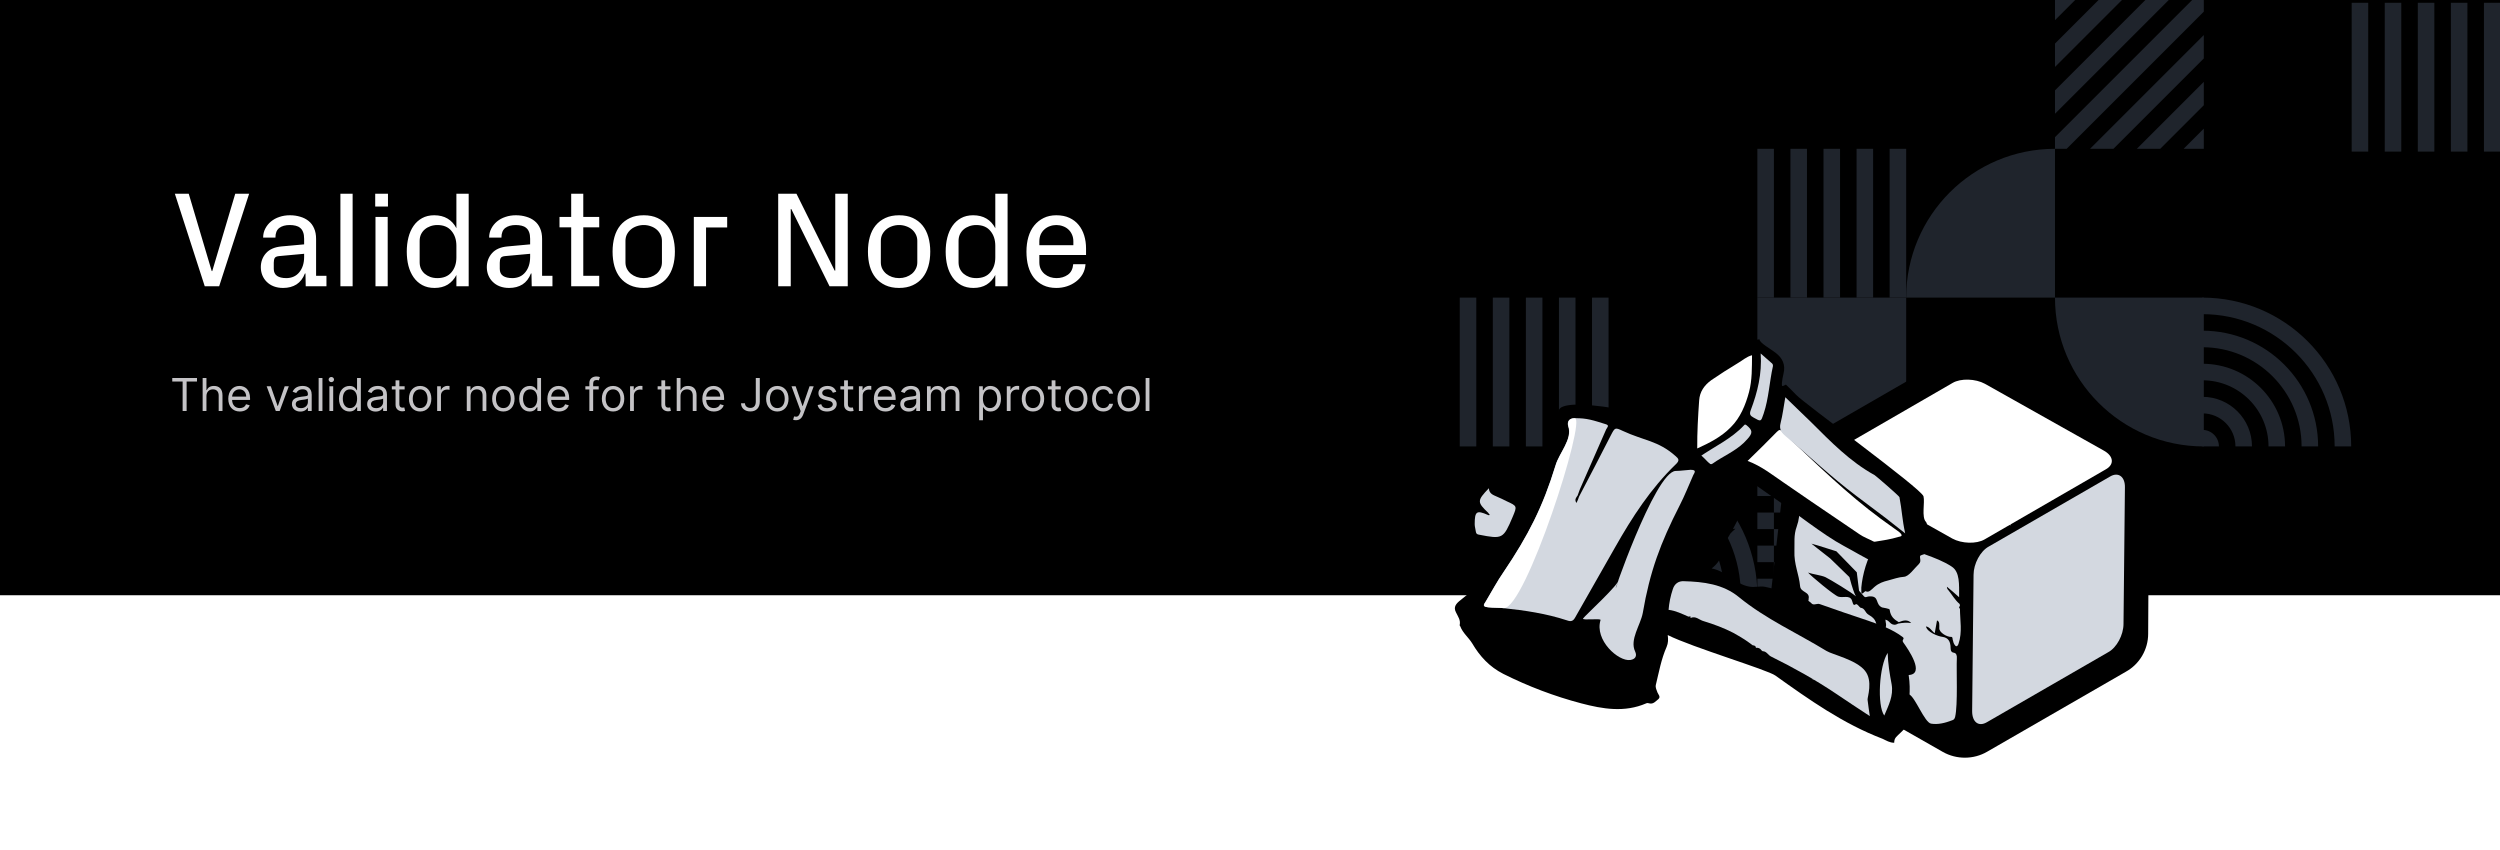<svg width="882" height="300" viewBox="0 0 882 300" fill="none" xmlns="http://www.w3.org/2000/svg">
<rect x="0" y="0" width="882" height="300" fill="#808080" stroke="none"/>
<g clip-path="url(#clip0)">
<rect width="882" height="300" fill="white"/>
<rect width="882" height="210" fill="black"/>
<rect x="620" y="105" width="52.5" height="52.5" fill="#1F242C"/>
<path d="M625.837 157.5H620V163.337H625.837V157.5Z" fill="#1F242C"/>
<path d="M631.673 163.337H625.837V169.174H631.673V163.337Z" fill="#1F242C"/>
<path d="M637.494 157.5H631.658V163.337H637.494V157.5Z" fill="#1F242C"/>
<path d="M625.837 169.158H620V174.995H625.837V169.158Z" fill="#1F242C"/>
<path d="M637.494 169.158H631.658V174.995H637.494V169.158Z" fill="#1F242C"/>
<path d="M643.332 163.337H637.495V169.174H643.332V163.337Z" fill="#1F242C"/>
<path d="M631.673 174.995H625.837V180.832H631.673V174.995Z" fill="#1F242C"/>
<path d="M625.837 180.832H620V186.669H625.837V180.832Z" fill="#1F242C"/>
<path d="M637.494 180.832H631.658V186.669H637.494V180.832Z" fill="#1F242C"/>
<path d="M643.332 174.995H637.495V180.832H643.332V174.995Z" fill="#1F242C"/>
<path d="M631.673 186.668H625.837V192.505H631.673V186.668Z" fill="#1F242C"/>
<path d="M625.837 192.489H620V198.326H625.837V192.489Z" fill="#1F242C"/>
<path d="M637.494 192.489H631.658V198.326H637.494V192.489Z" fill="#1F242C"/>
<path d="M643.332 186.668H637.495V192.505H643.332V186.668Z" fill="#1F242C"/>
<path d="M631.673 198.326H625.837V204.163H631.673V198.326Z" fill="#1F242C"/>
<path d="M625.837 204.164H620V210.001H625.837V204.164Z" fill="#1F242C"/>
<path d="M637.494 204.164H631.658V210.001H637.494V204.164Z" fill="#1F242C"/>
<path d="M643.332 198.326H637.495V204.163H643.332V198.326Z" fill="#1F242C"/>
<path d="M649.168 157.5H643.331V163.337H649.168V157.5Z" fill="#1F242C"/>
<path d="M655.006 163.337H649.169V169.174H655.006V163.337Z" fill="#1F242C"/>
<path d="M660.826 157.5H654.99V163.337H660.826V157.5Z" fill="#1F242C"/>
<path d="M649.168 169.158H643.331V174.995H649.168V169.158Z" fill="#1F242C"/>
<path d="M660.826 169.158H654.99V174.995H660.826V169.158Z" fill="#1F242C"/>
<path d="M666.663 163.337H660.826V169.174H666.663V163.337Z" fill="#1F242C"/>
<path d="M655.006 174.995H649.169V180.832H655.006V174.995Z" fill="#1F242C"/>
<path d="M649.168 180.832H643.331V186.669H649.168V180.832Z" fill="#1F242C"/>
<path d="M660.826 180.832H654.99V186.669H660.826V180.832Z" fill="#1F242C"/>
<path d="M666.663 174.995H660.826V180.832H666.663V174.995Z" fill="#1F242C"/>
<path d="M655.006 186.668H649.169V192.505H655.006V186.668Z" fill="#1F242C"/>
<path d="M649.168 192.489H643.331V198.326H649.168V192.489Z" fill="#1F242C"/>
<path d="M660.826 192.489H654.99V198.326H660.826V192.489Z" fill="#1F242C"/>
<path d="M666.663 186.668H660.826V192.505H666.663V186.668Z" fill="#1F242C"/>
<path d="M655.006 198.326H649.169V204.163H655.006V198.326Z" fill="#1F242C"/>
<path d="M649.168 204.164H643.331V210.001H649.168V204.164Z" fill="#1F242C"/>
<path d="M660.826 204.164H654.99V210.001H660.826V204.164Z" fill="#1F242C"/>
<path d="M672.5 157.5H666.663V163.337H672.5V157.5Z" fill="#1F242C"/>
<path d="M672.5 169.158H666.663V174.995H672.5V169.158Z" fill="#1F242C"/>
<path d="M672.5 180.832H666.663V186.669H672.5V180.832Z" fill="#1F242C"/>
<path d="M672.5 192.489H666.663V198.326H672.5V192.489Z" fill="#1F242C"/>
<path d="M672.5 204.164H666.663V210.001H672.5V204.164Z" fill="#1F242C"/>
<path d="M666.663 198.326H660.826V204.163H666.663V198.326Z" fill="#1F242C"/>
<rect x="631.667" y="52.5" width="5.833" height="52.5" fill="#1F242C"/>
<rect x="643.333" y="52.5" width="5.833" height="52.5" fill="#1F242C"/>
<rect x="655" y="52.5" width="5.833" height="52.5" fill="#1F242C"/>
<rect x="666.667" y="52.5" width="5.833" height="52.5" fill="#1F242C"/>
<rect x="620" y="52.5" width="5.837" height="52.5" fill="#1F242C"/>
<rect x="555.833" y="157.5" width="5.833" height="52.5" transform="rotate(-180 555.833 157.5)" fill="#1F242C"/>
<rect x="544.167" y="157.5" width="5.833" height="52.5" transform="rotate(-180 544.167 157.5)" fill="#1F242C"/>
<rect x="532.5" y="157.5" width="5.833" height="52.5" transform="rotate(-180 532.5 157.5)" fill="#1F242C"/>
<rect x="520.833" y="157.5" width="5.833" height="52.5" transform="rotate(-180 520.833 157.5)" fill="#1F242C"/>
<rect x="567.5" y="157.5" width="5.837" height="52.5" transform="rotate(-180 567.5 157.5)" fill="#1F242C"/>
<rect x="870.505" y="53.484" width="5.833" height="52.5" transform="rotate(-180 870.505 53.484)" fill="#1F242C"/>
<rect x="858.838" y="53.484" width="5.833" height="52.5" transform="rotate(-180 858.838 53.484)" fill="#1F242C"/>
<rect x="847.172" y="53.484" width="5.833" height="52.5" transform="rotate(-180 847.172 53.484)" fill="#1F242C"/>
<rect x="835.505" y="53.484" width="5.833" height="52.5" transform="rotate(-180 835.505 53.484)" fill="#1F242C"/>
<rect x="882.172" y="53.484" width="5.837" height="52.5" transform="rotate(-180 882.172 53.484)" fill="#1F242C"/>
<path fill-rule="evenodd" clip-rule="evenodd" d="M567.5 163.333V157.5C596.495 157.5 620 181.005 620 210H614.167C614.167 184.227 593.273 163.333 567.5 163.333ZM567.5 175V169.166C590.052 169.166 608.333 187.448 608.333 210H602.5C602.5 190.67 586.83 175 567.5 175ZM567.5 180.834V186.667C580.387 186.667 590.833 197.114 590.833 210L596.667 210C596.667 193.892 583.608 180.834 567.5 180.834ZM567.5 198.333V192.5C577.165 192.5 585 200.335 585 210H579.167C579.167 203.557 573.943 198.333 567.5 198.333ZM567.5 210V204.166C570.722 204.166 573.333 206.778 573.333 210H567.5Z" fill="#1F242C"/>
<path fill-rule="evenodd" clip-rule="evenodd" d="M777 110.833V105C805.995 105 829.5 128.505 829.5 157.5L823.667 157.5C823.667 131.727 802.773 110.833 777 110.833ZM777 122.5V116.667C799.552 116.667 817.833 134.949 817.833 157.5H812C812 138.17 796.33 122.5 777 122.5ZM777 128.333V134.167C789.887 134.167 800.333 144.613 800.333 157.5L806.167 157.5C806.167 141.392 793.108 128.333 777 128.333ZM777 145.833V140C786.665 140 794.5 147.835 794.5 157.5H788.667C788.667 151.056 783.443 145.833 777 145.833ZM777 157.5V151.667C780.222 151.667 782.833 154.279 782.833 157.5H777Z" fill="#1F242C"/>
<path d="M729.112 52.5H725V48.388L773.387 0H777.5V4.112L729.112 52.5ZM765.133 0H756.879L725 31.879V40.133L765.133 0ZM748.625 0H740.371L725 15.371V23.625L748.625 0ZM725 0V7.117L732.117 0H725ZM777.5 20.621V12.367L737.367 52.5H745.621L777.5 20.621ZM777.5 37.129V28.875L753.875 52.5H762.129L777.5 37.129ZM777.5 45.383L770.383 52.5H777.5V45.383Z" fill="#1F242C"/>
<path d="M672.5 105L725 105L725 52.5C696.005 52.5 672.5 76.005 672.5 105Z" fill="#1F242C"/>
<path d="M777.5 157.5L777.5 105L725 105C725 133.995 748.505 157.5 777.5 157.5Z" fill="#1F242C"/>
<path d="M61.688 68.352H66.586L74.695 95.633H74.883L82.992 68.352H87.891L77.32 101H72.234L61.688 68.352ZM92.016 94.273C92.016 92.352 92.625 90.703 93.844 89.328C95.062 87.953 96.891 87.156 99.328 86.938L107.297 86.211V84.242C107.297 83.289 107.172 82.5 106.922 81.875C106.688 81.25 106.344 80.758 105.891 80.398C105.453 80.023 104.922 79.766 104.297 79.625C103.672 79.469 102.977 79.391 102.211 79.391C100.68 79.391 99.453 79.734 98.531 80.422C97.625 81.109 97.172 82.242 97.172 83.82H92.836C92.836 82.664 93.086 81.609 93.586 80.656C94.086 79.688 94.758 78.852 95.602 78.148C96.445 77.445 97.438 76.906 98.578 76.531C99.719 76.141 100.945 75.945 102.258 75.945C103.57 75.945 104.789 76.117 105.914 76.461C107.055 76.789 108.039 77.289 108.867 77.961C109.711 78.633 110.359 79.5 110.812 80.562C111.281 81.609 111.516 82.852 111.516 84.289V97.297H115.172V101H107.859L107.766 96.477H107.578C106.906 98.211 105.914 99.5 104.602 100.344C103.289 101.172 101.719 101.586 99.891 101.586C98.672 101.586 97.57 101.398 96.586 101.023C95.602 100.648 94.75 100.094 94.031 99.359C93.391 98.719 92.891 97.953 92.531 97.062C92.188 96.172 92.016 95.242 92.016 94.273ZM96.586 94.859C96.586 95.984 96.977 96.812 97.758 97.344C98.539 97.859 99.617 98.117 100.992 98.117C102.945 98.117 104.484 97.422 105.609 96.031C106.734 94.641 107.297 92.844 107.297 90.641V89.539L98.602 90.336C97.711 90.398 97.148 90.633 96.914 91.039C96.695 91.445 96.586 92 96.586 92.703V94.859ZM120.094 101V68.352H124.406V101H120.094ZM132.375 72.875V68.352H136.875V72.875H132.375ZM132.469 101V76.531H136.781V101H132.469ZM143.508 88.766C143.508 87 143.703 85.336 144.094 83.773C144.5 82.195 145.102 80.836 145.898 79.695C146.695 78.539 147.703 77.625 148.922 76.953C150.141 76.281 151.562 75.945 153.188 75.945C155.016 75.945 156.586 76.336 157.898 77.117C159.211 77.898 160.25 79.031 161.016 80.516V68.352H165.352V101H161.016V97.016C160.25 98.484 159.227 99.617 157.945 100.414C156.664 101.195 155.117 101.586 153.305 101.586C151.648 101.586 150.203 101.25 148.969 100.578C147.75 99.906 146.734 98.992 145.922 97.836C145.109 96.68 144.5 95.328 144.094 93.781C143.703 92.219 143.508 90.547 143.508 88.766ZM148.055 92.562C148.055 93.391 148.211 94.148 148.523 94.836C148.852 95.523 149.297 96.109 149.859 96.594C150.422 97.062 151.078 97.438 151.828 97.719C152.578 97.984 153.406 98.117 154.312 98.117C156.484 98.117 158.141 97.43 159.281 96.055C160.438 94.68 161.016 92.938 161.016 90.828V86.703C161.016 84.594 160.438 82.852 159.281 81.477C158.141 80.086 156.484 79.391 154.312 79.391C153.422 79.391 152.594 79.531 151.828 79.812C151.078 80.078 150.422 80.453 149.859 80.938C149.297 81.422 148.852 82.008 148.523 82.695C148.211 83.383 148.055 84.141 148.055 84.969V92.562ZM171.75 94.273C171.75 92.352 172.359 90.703 173.578 89.328C174.797 87.953 176.625 87.156 179.062 86.938L187.031 86.211V84.242C187.031 83.289 186.906 82.5 186.656 81.875C186.422 81.25 186.078 80.758 185.625 80.398C185.188 80.023 184.656 79.766 184.031 79.625C183.406 79.469 182.711 79.391 181.945 79.391C180.414 79.391 179.188 79.734 178.266 80.422C177.359 81.109 176.906 82.242 176.906 83.82H172.57C172.57 82.664 172.82 81.609 173.32 80.656C173.82 79.688 174.492 78.852 175.336 78.148C176.18 77.445 177.172 76.906 178.312 76.531C179.453 76.141 180.68 75.945 181.992 75.945C183.305 75.945 184.523 76.117 185.648 76.461C186.789 76.789 187.773 77.289 188.602 77.961C189.445 78.633 190.094 79.5 190.547 80.562C191.016 81.609 191.25 82.852 191.25 84.289V97.297H194.906V101H187.594L187.5 96.477H187.312C186.641 98.211 185.648 99.5 184.336 100.344C183.023 101.172 181.453 101.586 179.625 101.586C178.406 101.586 177.305 101.398 176.32 101.023C175.336 100.648 174.484 100.094 173.766 99.359C173.125 98.719 172.625 97.953 172.266 97.062C171.922 96.172 171.75 95.242 171.75 94.273ZM176.32 94.859C176.32 95.984 176.711 96.812 177.492 97.344C178.273 97.859 179.352 98.117 180.727 98.117C182.68 98.117 184.219 97.422 185.344 96.031C186.469 94.641 187.031 92.844 187.031 90.641V89.539L178.336 90.336C177.445 90.398 176.883 90.633 176.648 91.039C176.43 91.445 176.32 92 176.32 92.703V94.859ZM197.391 80.211V76.531H201.516V68.352H205.781V76.531H211.406V80.211H205.781V97.297H211.406V101H201.516V80.211H197.391ZM216.117 88.766C216.117 86.906 216.336 85.188 216.773 83.609C217.227 82.016 217.906 80.664 218.812 79.555C219.734 78.43 220.883 77.547 222.258 76.906C223.633 76.266 225.25 75.945 227.109 75.945C228.969 75.945 230.586 76.266 231.961 76.906C233.336 77.547 234.477 78.43 235.383 79.555C236.289 80.664 236.969 82.016 237.422 83.609C237.875 85.188 238.102 86.906 238.102 88.766C238.102 90.656 237.875 92.383 237.422 93.945C236.969 95.508 236.289 96.852 235.383 97.977C234.477 99.102 233.328 99.984 231.938 100.625C230.562 101.266 228.953 101.586 227.109 101.586C225.25 101.586 223.633 101.266 222.258 100.625C220.883 99.984 219.734 99.102 218.812 97.977C217.906 96.852 217.227 95.508 216.773 93.945C216.336 92.383 216.117 90.656 216.117 88.766ZM220.664 92.562C220.664 93.391 220.836 94.148 221.18 94.836C221.539 95.523 222.008 96.109 222.586 96.594C223.164 97.062 223.844 97.438 224.625 97.719C225.406 97.984 226.234 98.117 227.109 98.117C227.969 98.117 228.789 97.984 229.57 97.719C230.352 97.438 231.031 97.062 231.609 96.594C232.188 96.109 232.648 95.523 232.992 94.836C233.352 94.148 233.531 93.391 233.531 92.562V84.969C233.531 84.141 233.352 83.383 232.992 82.695C232.648 82.008 232.188 81.422 231.609 80.938C231.031 80.453 230.352 80.078 229.57 79.812C228.789 79.531 227.969 79.391 227.109 79.391C226.25 79.391 225.422 79.531 224.625 79.812C223.844 80.078 223.164 80.453 222.586 80.938C222.008 81.422 221.539 82.008 221.18 82.695C220.836 83.383 220.664 84.141 220.664 84.969V92.562ZM244.781 101V76.531H256.547V80.258H249.094V101H244.781ZM274.547 101V68.352H280.992L294.469 95.469H294.68V68.352H299.086V101H292.664L279.164 73.742H278.977V101H274.547ZM306.211 88.766C306.211 86.906 306.43 85.188 306.867 83.609C307.32 82.016 308 80.664 308.906 79.555C309.828 78.43 310.977 77.547 312.352 76.906C313.727 76.266 315.344 75.945 317.203 75.945C319.062 75.945 320.68 76.266 322.055 76.906C323.43 77.547 324.57 78.43 325.477 79.555C326.383 80.664 327.062 82.016 327.516 83.609C327.969 85.188 328.195 86.906 328.195 88.766C328.195 90.656 327.969 92.383 327.516 93.945C327.062 95.508 326.383 96.852 325.477 97.977C324.57 99.102 323.422 99.984 322.031 100.625C320.656 101.266 319.047 101.586 317.203 101.586C315.344 101.586 313.727 101.266 312.352 100.625C310.977 99.984 309.828 99.102 308.906 97.977C308 96.852 307.32 95.508 306.867 93.945C306.43 92.383 306.211 90.656 306.211 88.766ZM310.758 92.562C310.758 93.391 310.93 94.148 311.273 94.836C311.633 95.523 312.102 96.109 312.68 96.594C313.258 97.062 313.938 97.438 314.719 97.719C315.5 97.984 316.328 98.117 317.203 98.117C318.062 98.117 318.883 97.984 319.664 97.719C320.445 97.438 321.125 97.062 321.703 96.594C322.281 96.109 322.742 95.523 323.086 94.836C323.445 94.148 323.625 93.391 323.625 92.562V84.969C323.625 84.141 323.445 83.383 323.086 82.695C322.742 82.008 322.281 81.422 321.703 80.938C321.125 80.453 320.445 80.078 319.664 79.812C318.883 79.531 318.062 79.391 317.203 79.391C316.344 79.391 315.516 79.531 314.719 79.812C313.938 80.078 313.258 80.453 312.68 80.938C312.102 81.422 311.633 82.008 311.273 82.695C310.93 83.383 310.758 84.141 310.758 84.969V92.562ZM333.633 88.766C333.633 87 333.828 85.336 334.219 83.773C334.625 82.195 335.227 80.836 336.023 79.695C336.82 78.539 337.828 77.625 339.047 76.953C340.266 76.281 341.688 75.945 343.312 75.945C345.141 75.945 346.711 76.336 348.023 77.117C349.336 77.898 350.375 79.031 351.141 80.516V68.352H355.477V101H351.141V97.016C350.375 98.484 349.352 99.617 348.07 100.414C346.789 101.195 345.242 101.586 343.43 101.586C341.773 101.586 340.328 101.25 339.094 100.578C337.875 99.906 336.859 98.992 336.047 97.836C335.234 96.68 334.625 95.328 334.219 93.781C333.828 92.219 333.633 90.547 333.633 88.766ZM338.18 92.562C338.18 93.391 338.336 94.148 338.648 94.836C338.977 95.523 339.422 96.109 339.984 96.594C340.547 97.062 341.203 97.438 341.953 97.719C342.703 97.984 343.531 98.117 344.438 98.117C346.609 98.117 348.266 97.43 349.406 96.055C350.562 94.68 351.141 92.938 351.141 90.828V86.703C351.141 84.594 350.562 82.852 349.406 81.477C348.266 80.086 346.609 79.391 344.438 79.391C343.547 79.391 342.719 79.531 341.953 79.812C341.203 80.078 340.547 80.453 339.984 80.938C339.422 81.422 338.977 82.008 338.648 82.695C338.336 83.383 338.18 84.141 338.18 84.969V92.562ZM362.133 88.766C362.133 86.906 362.359 85.188 362.812 83.609C363.281 82.016 363.969 80.664 364.875 79.555C365.797 78.43 366.906 77.547 368.203 76.906C369.5 76.266 370.992 75.945 372.68 75.945C374.445 75.945 375.984 76.25 377.297 76.859C378.609 77.469 379.695 78.305 380.555 79.367C381.414 80.414 382.062 81.648 382.5 83.07C382.938 84.492 383.156 86.023 383.156 87.664V89.961H366.68V92.562C366.68 93.453 366.844 94.242 367.172 94.93C367.516 95.617 367.977 96.203 368.555 96.688C369.133 97.156 369.781 97.516 370.5 97.766C371.219 98 371.961 98.117 372.727 98.117C374.258 98.117 375.586 97.727 376.711 96.945C377.836 96.164 378.477 94.922 378.633 93.219H382.969C382.875 94.531 382.531 95.703 381.938 96.734C381.344 97.75 380.57 98.617 379.617 99.336C378.68 100.055 377.617 100.609 376.43 101C375.242 101.391 373.992 101.586 372.68 101.586C370.914 101.586 369.367 101.266 368.039 100.625C366.727 99.984 365.625 99.102 364.734 97.977C363.859 96.852 363.203 95.508 362.766 93.945C362.344 92.383 362.133 90.656 362.133 88.766ZM366.68 86.516H378.68V85.156C378.68 84.266 378.516 83.461 378.188 82.742C377.875 82.023 377.438 81.414 376.875 80.914C376.328 80.414 375.688 80.039 374.953 79.789C374.234 79.523 373.477 79.391 372.68 79.391C371.883 79.391 371.125 79.523 370.406 79.789C369.688 80.039 369.047 80.414 368.484 80.914C367.922 81.414 367.477 82.023 367.148 82.742C366.836 83.461 366.68 84.266 366.68 85.156V86.516Z" fill="white"/>
<path d="M60.773 134.614H64.432V145H65.841V134.614H69.5V133.364H60.773V134.614ZM72.834 139.75C72.834 138.227 73.805 137.364 75.129 137.364C76.391 137.364 77.152 138.159 77.152 139.545V145H78.493V139.455C78.493 137.21 77.3 136.159 75.516 136.159C74.141 136.159 73.356 136.733 72.947 137.636H72.834V133.364H71.493V145H72.834V139.75ZM84.605 145.182C86.378 145.182 87.673 144.295 88.082 142.977L86.787 142.614C86.446 143.523 85.656 143.977 84.605 143.977C83.031 143.977 81.946 142.96 81.883 141.091H88.219V140.523C88.219 137.273 86.287 136.159 84.469 136.159C82.105 136.159 80.537 138.023 80.537 140.705C80.537 143.386 82.082 145.182 84.605 145.182ZM81.883 139.932C81.974 138.574 82.935 137.364 84.469 137.364C85.923 137.364 86.855 138.455 86.855 139.932H81.883ZM101.895 136.273H100.44L98.031 143.227H97.94L95.531 136.273H94.077L97.304 145H98.668L101.895 136.273ZM105.967 145.205C107.49 145.205 108.286 144.386 108.558 143.818H108.626V145H109.967V139.25C109.967 136.477 107.854 136.159 106.74 136.159C105.422 136.159 103.922 136.614 103.24 138.205L104.513 138.659C104.808 138.023 105.507 137.341 106.786 137.341C108.018 137.341 108.626 137.994 108.626 139.114V139.159C108.626 139.807 107.967 139.75 106.376 139.955C104.757 140.165 102.99 140.523 102.99 142.523C102.99 144.227 104.308 145.205 105.967 145.205ZM106.172 144C105.104 144 104.331 143.523 104.331 142.591C104.331 141.568 105.263 141.25 106.308 141.114C106.876 141.045 108.399 140.886 108.626 140.614V141.841C108.626 142.932 107.763 144 106.172 144ZM113.756 133.364H112.415V145H113.756V133.364ZM116.212 145H117.553V136.273H116.212V145ZM116.893 134.818C117.416 134.818 117.848 134.409 117.848 133.909C117.848 133.409 117.416 133 116.893 133C116.371 133 115.939 133.409 115.939 133.909C115.939 134.409 116.371 134.818 116.893 134.818ZM123.304 145.182C124.986 145.182 125.554 144.136 125.849 143.659H126.009V145H127.304V133.364H125.963V137.659H125.849C125.554 137.205 125.031 136.159 123.327 136.159C121.122 136.159 119.599 137.909 119.599 140.659C119.599 143.432 121.122 145.182 123.304 145.182ZM123.486 143.977C121.804 143.977 120.94 142.5 120.94 140.636C120.94 138.795 121.781 137.364 123.486 137.364C125.122 137.364 125.986 138.682 125.986 140.636C125.986 142.614 125.099 143.977 123.486 143.977ZM132.514 145.205C134.037 145.205 134.832 144.386 135.105 143.818H135.173V145H136.514V139.25C136.514 136.477 134.401 136.159 133.287 136.159C131.969 136.159 130.469 136.614 129.787 138.205L131.06 138.659C131.355 138.023 132.054 137.341 133.332 137.341C134.565 137.341 135.173 137.994 135.173 139.114V139.159C135.173 139.807 134.514 139.75 132.923 139.955C131.304 140.165 129.537 140.523 129.537 142.523C129.537 144.227 130.855 145.205 132.514 145.205ZM132.719 144C131.651 144 130.878 143.523 130.878 142.591C130.878 141.568 131.81 141.25 132.855 141.114C133.423 141.045 134.946 140.886 135.173 140.614V141.841C135.173 142.932 134.31 144 132.719 144ZM142.757 136.273H140.893V134.182H139.553V136.273H138.234V137.409H139.553V142.864C139.553 144.386 140.78 145.114 141.916 145.114C142.416 145.114 142.734 145.023 142.916 144.955L142.643 143.75C142.53 143.773 142.348 143.818 142.053 143.818C141.462 143.818 140.893 143.636 140.893 142.5V137.409H142.757V136.273ZM148.226 145.182C150.589 145.182 152.18 143.386 152.18 140.682C152.18 137.955 150.589 136.159 148.226 136.159C145.862 136.159 144.271 137.955 144.271 140.682C144.271 143.386 145.862 145.182 148.226 145.182ZM148.226 143.977C146.43 143.977 145.612 142.432 145.612 140.682C145.612 138.932 146.43 137.364 148.226 137.364C150.021 137.364 150.839 138.932 150.839 140.682C150.839 142.432 150.021 143.977 148.226 143.977ZM154.227 145H155.568V139.477C155.568 138.295 156.5 137.432 157.773 137.432C158.131 137.432 158.5 137.5 158.591 137.523V136.159C158.438 136.148 158.085 136.136 157.886 136.136C156.841 136.136 155.932 136.727 155.614 137.591H155.523V136.273H154.227V145ZM166.021 139.75C166.021 138.227 166.964 137.364 168.249 137.364C169.493 137.364 170.249 138.176 170.249 139.545V145H171.589V139.455C171.589 137.227 170.402 136.159 168.635 136.159C167.317 136.159 166.499 136.75 166.089 137.636H165.976V136.273H164.68V145H166.021V139.75ZM177.585 145.182C179.949 145.182 181.54 143.386 181.54 140.682C181.54 137.955 179.949 136.159 177.585 136.159C175.222 136.159 173.631 137.955 173.631 140.682C173.631 143.386 175.222 145.182 177.585 145.182ZM177.585 143.977C175.79 143.977 174.972 142.432 174.972 140.682C174.972 138.932 175.79 137.364 177.585 137.364C179.381 137.364 180.199 138.932 180.199 140.682C180.199 142.432 179.381 143.977 177.585 143.977ZM186.882 145.182C188.564 145.182 189.132 144.136 189.428 143.659H189.587V145H190.882V133.364H189.541V137.659H189.428C189.132 137.205 188.609 136.159 186.905 136.159C184.7 136.159 183.178 137.909 183.178 140.659C183.178 143.432 184.7 145.182 186.882 145.182ZM187.064 143.977C185.382 143.977 184.518 142.5 184.518 140.636C184.518 138.795 185.359 137.364 187.064 137.364C188.7 137.364 189.564 138.682 189.564 140.636C189.564 142.614 188.678 143.977 187.064 143.977ZM197.183 145.182C198.956 145.182 200.251 144.295 200.661 142.977L199.365 142.614C199.024 143.523 198.234 143.977 197.183 143.977C195.609 143.977 194.524 142.96 194.462 141.091H200.797V140.523C200.797 137.273 198.865 136.159 197.047 136.159C194.683 136.159 193.115 138.023 193.115 140.705C193.115 143.386 194.661 145.182 197.183 145.182ZM194.462 139.932C194.553 138.574 195.513 137.364 197.047 137.364C198.501 137.364 199.433 138.455 199.433 139.932H194.462ZM211.223 136.273H209.268V135.386C209.268 134.523 209.632 134.068 210.518 134.068C210.905 134.068 211.132 134.159 211.268 134.205L211.655 133.045C211.45 132.955 211.041 132.818 210.382 132.818C209.132 132.818 207.928 133.568 207.928 135.068V136.273H206.518V137.409H207.928V145H209.268V137.409H211.223V136.273ZM216.288 145.182C218.652 145.182 220.243 143.386 220.243 140.682C220.243 137.955 218.652 136.159 216.288 136.159C213.925 136.159 212.334 137.955 212.334 140.682C212.334 143.386 213.925 145.182 216.288 145.182ZM216.288 143.977C214.493 143.977 213.675 142.432 213.675 140.682C213.675 138.932 214.493 137.364 216.288 137.364C218.084 137.364 218.902 138.932 218.902 140.682C218.902 142.432 218.084 143.977 216.288 143.977ZM222.29 145H223.631V139.477C223.631 138.295 224.562 137.432 225.835 137.432C226.193 137.432 226.562 137.5 226.653 137.523V136.159C226.5 136.148 226.148 136.136 225.949 136.136C224.903 136.136 223.994 136.727 223.676 137.591H223.585V136.273H222.29V145ZM236.538 136.273H234.675V134.182H233.334V136.273H232.016V137.409H233.334V142.864C233.334 144.386 234.561 145.114 235.697 145.114C236.197 145.114 236.516 145.023 236.697 144.955L236.425 143.75C236.311 143.773 236.129 143.818 235.834 143.818C235.243 143.818 234.675 143.636 234.675 142.5V137.409H236.538V136.273ZM240.084 139.75C240.084 138.227 241.055 137.364 242.379 137.364C243.641 137.364 244.402 138.159 244.402 139.545V145H245.743V139.455C245.743 137.21 244.55 136.159 242.766 136.159C241.391 136.159 240.607 136.733 240.197 137.636H240.084V133.364H238.743V145H240.084V139.75ZM251.855 145.182C253.628 145.182 254.923 144.295 255.332 142.977L254.037 142.614C253.696 143.523 252.906 143.977 251.855 143.977C250.281 143.977 249.196 142.96 249.134 141.091H255.469V140.523C255.469 137.273 253.537 136.159 251.719 136.159C249.355 136.159 247.787 138.023 247.787 140.705C247.787 143.386 249.332 145.182 251.855 145.182ZM249.134 139.932C249.224 138.574 250.185 137.364 251.719 137.364C253.173 137.364 254.105 138.455 254.105 139.932H249.134ZM266.645 133.364V141.682C266.645 143.131 265.952 143.909 264.736 143.909C263.628 143.909 262.827 143.261 262.827 142.273H261.44C261.44 144.062 262.827 145.159 264.736 145.159C266.759 145.159 268.054 143.915 268.054 141.682V133.364H266.645ZM274.241 145.182C276.605 145.182 278.196 143.386 278.196 140.682C278.196 137.955 276.605 136.159 274.241 136.159C271.878 136.159 270.287 137.955 270.287 140.682C270.287 143.386 271.878 145.182 274.241 145.182ZM274.241 143.977C272.446 143.977 271.628 142.432 271.628 140.682C271.628 138.932 272.446 137.364 274.241 137.364C276.037 137.364 276.855 138.932 276.855 140.682C276.855 142.432 276.037 143.977 274.241 143.977ZM280.794 148.25C282.004 148.25 282.862 147.608 283.362 146.273L287.078 136.295L285.612 136.273L283.203 143.227H283.112L280.703 136.273H279.249L282.476 145.045L282.226 145.727C281.749 147.034 281.135 147.159 280.158 146.909L279.817 148.091C279.953 148.159 280.339 148.25 280.794 148.25ZM295.034 138.227C294.614 136.989 293.67 136.159 291.943 136.159C290.102 136.159 288.739 137.205 288.739 138.682C288.739 139.886 289.455 140.693 291.057 141.068L292.511 141.409C293.392 141.614 293.807 142.034 293.807 142.636C293.807 143.386 293.011 144 291.761 144C290.665 144 289.977 143.528 289.739 142.591L288.466 142.909C288.778 144.392 290 145.182 291.784 145.182C293.812 145.182 295.193 144.074 295.193 142.568C295.193 141.352 294.432 140.585 292.875 140.205L291.58 139.886C290.545 139.631 290.08 139.284 290.08 138.614C290.08 137.864 290.875 137.318 291.943 137.318C293.114 137.318 293.597 137.966 293.83 138.568L295.034 138.227ZM301.007 136.273H299.143V134.182H297.803V136.273H296.484V137.409H297.803V142.864C297.803 144.386 299.03 145.114 300.166 145.114C300.666 145.114 300.984 145.023 301.166 144.955L300.893 143.75C300.78 143.773 300.598 143.818 300.303 143.818C299.712 143.818 299.143 143.636 299.143 142.5V137.409H301.007V136.273ZM303.024 145H304.365V139.477C304.365 138.295 305.297 137.432 306.57 137.432C306.928 137.432 307.297 137.5 307.388 137.523V136.159C307.234 136.148 306.882 136.136 306.683 136.136C305.638 136.136 304.729 136.727 304.411 137.591H304.32V136.273H303.024V145ZM312.371 145.182C314.143 145.182 315.439 144.295 315.848 142.977L314.553 142.614C314.212 143.523 313.422 143.977 312.371 143.977C310.797 143.977 309.712 142.96 309.649 141.091H315.984V140.523C315.984 137.273 314.053 136.159 312.234 136.159C309.871 136.159 308.303 138.023 308.303 140.705C308.303 143.386 309.848 145.182 312.371 145.182ZM309.649 139.932C309.74 138.574 310.7 137.364 312.234 137.364C313.689 137.364 314.621 138.455 314.621 139.932H309.649ZM320.592 145.205C322.115 145.205 322.911 144.386 323.183 143.818H323.251V145H324.592V139.25C324.592 136.477 322.479 136.159 321.365 136.159C320.047 136.159 318.547 136.614 317.865 138.205L319.138 138.659C319.433 138.023 320.132 137.341 321.411 137.341C322.643 137.341 323.251 137.994 323.251 139.114V139.159C323.251 139.807 322.592 139.75 321.001 139.955C319.382 140.165 317.615 140.523 317.615 142.523C317.615 144.227 318.933 145.205 320.592 145.205ZM320.797 144C319.729 144 318.956 143.523 318.956 142.591C318.956 141.568 319.888 141.25 320.933 141.114C321.501 141.045 323.024 140.886 323.251 140.614V141.841C323.251 142.932 322.388 144 320.797 144ZM327.04 145H328.381V139.545C328.381 138.267 329.312 137.364 330.358 137.364C331.375 137.364 332.085 138.028 332.085 139.023V145H333.449V139.318C333.449 138.193 334.153 137.364 335.381 137.364C336.335 137.364 337.153 137.869 337.153 139.159V145H338.494V139.159C338.494 137.108 337.392 136.159 335.835 136.159C334.585 136.159 333.67 136.733 333.222 137.636H333.131C332.699 136.705 331.938 136.159 330.79 136.159C329.653 136.159 328.812 136.705 328.449 137.636H328.335V136.273H327.04V145ZM345.446 148.273H346.787V143.659H346.901C347.196 144.136 347.764 145.182 349.446 145.182C351.628 145.182 353.151 143.432 353.151 140.659C353.151 137.909 351.628 136.159 349.423 136.159C347.719 136.159 347.196 137.205 346.901 137.659H346.741V136.273H345.446V148.273ZM346.764 140.636C346.764 138.682 347.628 137.364 349.264 137.364C350.969 137.364 351.81 138.795 351.81 140.636C351.81 142.5 350.946 143.977 349.264 143.977C347.651 143.977 346.764 142.614 346.764 140.636ZM355.196 145H356.537V139.477C356.537 138.295 357.469 137.432 358.741 137.432C359.099 137.432 359.469 137.5 359.56 137.523V136.159C359.406 136.148 359.054 136.136 358.855 136.136C357.81 136.136 356.901 136.727 356.582 137.591H356.491V136.273H355.196V145ZM364.429 145.182C366.793 145.182 368.384 143.386 368.384 140.682C368.384 137.955 366.793 136.159 364.429 136.159C362.065 136.159 360.474 137.955 360.474 140.682C360.474 143.386 362.065 145.182 364.429 145.182ZM364.429 143.977C362.634 143.977 361.815 142.432 361.815 140.682C361.815 138.932 362.634 137.364 364.429 137.364C366.224 137.364 367.043 138.932 367.043 140.682C367.043 142.432 366.224 143.977 364.429 143.977ZM374.226 136.273H372.362V134.182H371.021V136.273H369.703V137.409H371.021V142.864C371.021 144.386 372.249 145.114 373.385 145.114C373.885 145.114 374.203 145.023 374.385 144.955L374.112 143.75C373.999 143.773 373.817 143.818 373.521 143.818C372.93 143.818 372.362 143.636 372.362 142.5V137.409H374.226V136.273ZM379.695 145.182C382.058 145.182 383.649 143.386 383.649 140.682C383.649 137.955 382.058 136.159 379.695 136.159C377.331 136.159 375.74 137.955 375.74 140.682C375.74 143.386 377.331 145.182 379.695 145.182ZM379.695 143.977C377.899 143.977 377.081 142.432 377.081 140.682C377.081 138.932 377.899 137.364 379.695 137.364C381.49 137.364 382.308 138.932 382.308 140.682C382.308 142.432 381.49 143.977 379.695 143.977ZM389.241 145.182C391.173 145.182 392.446 144 392.673 142.455H391.332C391.082 143.409 390.287 143.977 389.241 143.977C387.651 143.977 386.628 142.659 386.628 140.636C386.628 138.659 387.673 137.364 389.241 137.364C390.423 137.364 391.128 138.091 391.332 138.886H392.673C392.446 137.25 391.06 136.159 389.219 136.159C386.855 136.159 385.287 138.023 385.287 140.682C385.287 143.295 386.787 145.182 389.241 145.182ZM398.179 145.182C400.543 145.182 402.134 143.386 402.134 140.682C402.134 137.955 400.543 136.159 398.179 136.159C395.815 136.159 394.224 137.955 394.224 140.682C394.224 143.386 395.815 145.182 398.179 145.182ZM398.179 143.977C396.384 143.977 395.565 142.432 395.565 140.682C395.565 138.932 396.384 137.364 398.179 137.364C399.974 137.364 400.793 138.932 400.793 140.682C400.793 142.432 399.974 143.977 398.179 143.977ZM405.521 133.364H404.18V145H405.521V133.364Z" fill="#C4C3C6"/>
<path fill-rule="evenodd" clip-rule="evenodd" d="M636.873 237.6C632.073 234.9 623.073 229.7 623.073 224.2L629.473 168.3C629.473 162.8 632.473 157.6 637.373 154.9L686.273 126.7C691.073 123.9 697.073 123.9 701.873 126.6L750.473 154.3C755.273 157 758.273 162.2 758.173 167.7L757.873 223.6C757.873 229.1 754.873 234.3 749.973 237L701.073 265.2C696.273 268 690.273 268 685.473 265.3L636.873 237.6Z" fill="black"/>
<path fill-rule="evenodd" clip-rule="evenodd" d="M674.273 219.8C673.073 218.5 671.573 218.8 669.873 219.5C668.373 218.6 666.973 217.6 666.673 215.1C666.673 214.7 664.273 214.4 663.973 214.3C661.573 213.2 662.973 210.5 660.073 210.4C658.273 210.3 658.273 211.3 657.273 210C657.073 209.8 656.673 209.3 655.873 208.4L655.073 201.9L647.873 194.5C642.273 192.7 639.273 191.8 639.073 191.8C639.473 192.1 641.673 193.9 645.673 197L652.473 203.6C653.473 207.4 654.273 209.6 654.773 210.4C653.573 209.2 645.473 204.3 643.973 203.6C642.373 202.9 639.473 202.6 637.873 202C638.873 203.2 647.173 210.1 648.573 210.5C650.173 211 652.373 209.9 653.273 211.6C653.673 212.4 653.673 214 654.673 213.2C655.173 212.8 656.073 214.3 656.373 214.4C658.073 214.6 657.873 216.1 659.273 216.9C662.073 218.5 661.973 219.7 662.473 223.5C662.573 224.6 664.973 224.6 665.173 225.7C665.173 225.9 665.373 226 665.573 226C668.273 226.1 671.873 232.8 673.273 235.2C673.173 233.3 671.973 227.3 670.973 226.6C669.573 225.7 668.273 225.5 667.173 224C666.873 223.6 664.973 222.4 665.173 221.8C665.673 220.1 665.273 220.2 665.173 218.6C666.073 218.8 666.573 219.5 667.173 220C667.873 220.5 668.673 220.6 669.673 220C671.273 219.7 672.673 219.6 674.273 219.8ZM658.873 179.1C659.073 179.2 659.373 179.4 659.573 179.5C659.673 179.5 659.773 179.4 659.873 179.4C659.973 179.5 660.173 179.5 660.273 179.6C660.173 179.8 660.073 180 660.273 180.1C660.373 180.2 660.573 180 660.673 179.8C660.773 179.9 660.973 179.9 661.073 180C660.973 180.3 661.073 180.3 661.273 180.1C661.573 180.3 661.873 180.4 662.173 180.6C662.373 181.1 662.573 181.7 663.373 181C664.073 181.1 664.473 181.7 665.173 181.7C665.073 182.6 665.273 182.8 666.073 182.2C666.373 182.4 666.773 182.6 667.073 182.7C667.073 182.9 667.273 183 667.473 182.7C667.573 182.6 667.573 182.4 667.673 182.3C668.073 182.5 668.573 182.7 668.773 183.1C666.373 186.2 663.873 189.3 661.573 192.5C658.673 196.7 657.073 202.8 656.673 207.3C656.673 207.7 656.673 208.1 656.673 208.4C656.673 209.2 656.673 209.9 657.673 208.9C657.873 208.7 658.173 208.5 658.273 208.6C659.273 209.2 660.273 208 661.273 207.1C662.873 205.7 664.473 205.2 666.073 204.8C667.973 204.3 669.873 203.6 671.673 203.5C673.473 203.4 675.273 200.6 676.973 199C678.273 197.7 676.573 196.4 677.973 195.3C678.073 195.2 678.273 195.2 678.373 195.1L678.273 195C678.573 195.2 678.773 195.5 679.173 195.6C682.473 196.8 685.673 198 688.573 199.9C691.473 201.8 691.173 206.1 691.173 210.7C689.573 209.3 688.273 208.1 686.873 207C686.873 207.6 687.073 207.9 687.373 208.2C688.673 209.8 689.773 211.8 691.373 213.1L691.473 213.7C691.073 214.3 691.073 214.6 691.473 214.7C691.473 218.8 692.373 223 690.973 227.1C690.673 228.1 690.073 228.2 689.773 227.7C689.273 227.2 689.073 226.4 688.873 225.5C688.873 225.1 688.773 224.7 688.473 224.7C686.873 224.8 684.073 223.1 684.173 221.6C684.173 220.5 684.373 219.2 683.373 218.9C683.073 220.4 682.873 221.8 682.573 223.4C681.473 222.6 680.873 221.2 679.473 221C679.873 223 683.673 224.5 685.373 224.7C687.273 225 688.173 226.2 688.173 228.7C688.173 229.7 688.573 230.2 689.373 230.3C690.173 230.4 690.473 231.3 690.373 232.3C690.173 236.4 690.773 248.6 689.773 252.9C689.573 253.6 689.373 253.9 688.773 254.1C686.173 255.1 683.673 255.7 681.273 255.3C678.973 254.9 675.673 245.9 673.573 245C671.773 244.2 669.973 243.6 668.373 242.4C668.073 241.8 667.773 241.1 666.773 241.9C666.273 242.3 666.173 241.9 665.873 241.7C666.373 240.4 665.973 240.4 665.173 240.9C665.073 240.8 664.873 240.8 664.773 240.7C664.373 239.6 662.473 239.2 661.573 240.1C661.373 240.2 661.173 240.3 661.073 240.1C661.073 239.9 661.073 239.9 660.873 240.1H660.773V240C660.573 240.1 660.473 239.8 660.173 240C656.273 240 655.873 237 652.073 236.5C646.473 235.8 641.473 234 637.473 230.2C637.273 230 636.873 230 637.073 229.4C637.573 228.1 637.173 227.3 636.973 226.4C636.573 224.3 635.873 222.5 635.873 220.2C635.773 218.2 635.773 216.2 637.173 213.9C637.373 213.9 637.373 213.8 637.273 213.6C637.373 213.4 637.473 213.2 637.573 213C638.073 212.7 638.273 212.4 637.973 212C637.973 211.9 638.073 211.8 638.073 211.7V211.3C638.673 208.7 635.273 209.1 635.073 206.8C634.673 202.5 632.873 199.1 633.073 194.3C633.173 191.5 632.773 188.8 633.873 185.8C635.673 180.7 634.173 178.5 634.973 173.5C634.973 173.2 634.873 172.7 635.173 172.6C635.573 172.5 635.973 172 636.373 172.5C637.273 173.8 638.873 174 640.273 174.5C643.373 175.5 648.973 174.4 651.973 175.6C652.073 176.1 652.173 176.5 652.773 175.8C652.873 175.9 653.073 175.9 653.173 176C653.073 176.4 653.273 176.4 653.473 176.2C654.173 176.2 654.473 176.7 654.973 177L655.273 176.9C655.973 177.3 656.773 177.7 657.473 178.1C657.873 178.8 658.173 179.4 658.873 179.1Z" fill="#D3D8E0"/>
<path fill-rule="evenodd" clip-rule="evenodd" d="M646.773 166.4C643.373 164.5 643.073 161.6 645.973 159.9L688.873 135.1C691.773 133.4 696.973 133.6 700.273 135.4L742.273 159C745.673 160.9 745.973 163.8 743.073 165.5L700.173 190.3C697.273 192 692.073 191.8 688.773 190L646.773 166.4Z" fill="white"/>
<path fill-rule="evenodd" clip-rule="evenodd" d="M695.773 250.9L696.273 202.8C696.273 198.9 698.673 194.4 701.673 192.8L744.473 168.1C747.373 166.4 749.773 168.2 749.673 172L749.173 220.1C749.173 224 746.773 228.5 743.773 230.1L700.973 254.8C698.073 256.5 695.773 254.8 695.773 250.9Z" fill="#D3D8E0"/>
<path fill-rule="evenodd" clip-rule="evenodd" d="M595.509 160.158C594.82 154.827 594.789 139.674 595.492 136.845C596.254 134.207 599.612 131.507 600.547 130.803C603.713 128.162 607.716 126.206 611.065 123.823C613.995 121.777 617.138 120.084 620.785 119.701C620.504 120.832 625.028 123.318 626.423 124.46C628.875 126.325 630.018 128.694 629.211 131.869C628.929 133.001 628.744 134.103 628.653 135.176C628.622 136.441 628.622 136.441 630.064 135.686C631.268 136.887 632.567 138.058 633.675 139.288C636.228 142.167 678.015 172.474 678.613 175.115C679.161 177.248 677.828 182.465 679.494 184.152C680.448 185.22 679.827 191.056 679.339 192.879C679.302 193.099 679.514 193.453 679.764 193.585C681.005 194.565 680.173 194.924 679.342 195.283C678.988 195.496 678.51 195.642 678.128 195.759C673.243 197.566 666.017 200.611 661.265 198.405C657.606 196.7 654.118 194.525 650.497 192.599C643.129 188.682 632.587 180.193 625.743 175.593C622.042 173.065 618.445 170.191 614.383 168.191C613.163 167.623 612.326 166.938 611.688 165.878C611.263 165.171 610.647 164.523 610.317 163.788C609.988 163.052 609.547 162.977 608.84 163.403C607.427 164.253 605.918 165.132 604.38 165.916C603.225 166.583 601.929 167.816 600.855 167.726C599.562 167.599 598.94 165.907 597.986 164.839C597.59 164.228 595.706 161.144 595.509 160.158Z" fill="black"/>
<path fill-rule="evenodd" clip-rule="evenodd" d="M598.784 158.216C598.736 152.584 599.07 146.836 599.462 141.278C599.666 138.183 601.273 135.914 603.754 134.11C606.779 132.035 609.929 130.026 613.109 128.113C614.713 127.204 616.172 125.817 618.113 125.328C618.069 129.629 618.179 134.092 617.061 138.303C615.84 142.859 613.986 147.399 610.613 150.731C607.269 154.158 603.008 156.297 598.784 158.216Z" fill="white"/>
<path fill-rule="evenodd" clip-rule="evenodd" d="M621.166 124.708C622.59 125.946 623.735 126.955 624.88 127.964C625.284 128.259 625.592 128.583 625.481 129.245C624.236 134.749 624.027 140.564 622.216 145.928C621.225 148.845 621.321 148.816 618.67 147.326C617.421 146.662 617.15 146.118 617.66 144.707C620.031 138.44 621.682 131.87 621.166 124.708Z" fill="#D3D8E0"/>
<path fill-rule="evenodd" clip-rule="evenodd" d="M599.499 161.239C604.844 157.514 610.826 154.849 615.312 150.026C615.54 149.747 615.732 149.689 616.136 149.984C618.367 151.811 618.439 152.73 616.487 154.895C616.097 155.329 615.61 155.791 615.22 156.224C611.98 159.306 607.793 161.004 604.186 163.571C603.833 163.784 603.546 163.871 603.142 163.577C601.96 162.788 600.711 162.124 599.499 161.239Z" fill="#D3D8E0"/>
<path fill-rule="evenodd" clip-rule="evenodd" d="M616.547 162.615C620.178 159.1 623.551 155.768 626.895 152.34C627.771 151.445 628.212 151.519 628.917 152.454C629.225 152.778 629.533 153.102 629.937 153.397C640.814 163.665 651.559 174.184 663.579 183.057C665.723 184.598 667.867 186.138 670.011 187.678C670.444 188.069 670.877 188.459 670.898 188.871C670.824 189.312 670.192 189.296 669.714 189.442C667.036 190.261 664.337 190.668 661.542 191.104C661.351 191.163 661.131 191.125 660.881 190.993C659.258 190.13 657.501 189.516 656.04 188.499C650.379 184.688 644.812 180.847 639.151 177.036C635.854 174.802 632.652 172.54 629.355 170.306C625.404 167.645 621.499 164.447 616.547 162.615Z" fill="white"/>
<path fill-rule="evenodd" clip-rule="evenodd" d="M672.149 188.175L665.263 182.752C661.599 180.003 658.185 177.386 654.8 174.866C646.107 168.322 638.29 160.882 629.987 153.905C628.438 152.6 627.647 151.379 628.172 149.336C628.942 146.381 629.271 143.353 629.858 140.141C633.006 143.257 636.067 146.085 639.061 149.039C645.975 155.918 652.697 162.856 661.371 167.629C661.746 167.828 669.982 174.93 670.128 175.408C671.024 180.049 671.07 183.277 672.149 188.175Z" fill="#D3D8E0"/>
<path fill-rule="evenodd" clip-rule="evenodd" d="M671.273 230.699C665.273 229.999 659.273 229.999 653.373 230.199C646.573 230.399 641.973 226.499 636.573 223.099C642.973 219.799 664.973 224.499 671.273 230.699Z" fill="white"/>
<path fill-rule="evenodd" clip-rule="evenodd" d="M587.973 228.247C586.073 232.547 585.273 237.147 584.173 241.647C583.973 242.647 584.473 243.447 584.773 244.347C585.073 245.047 585.973 245.847 585.073 246.647C584.173 247.347 583.273 248.547 581.873 248.147C581.473 248.047 581.173 247.947 580.773 248.147C573.173 251.447 565.473 250.147 557.873 248.147C548.373 245.647 539.173 242.147 530.373 237.747C525.473 235.247 522.073 231.547 519.373 226.947C518.073 224.847 516.073 223.347 515.173 220.947C515.173 220.847 514.873 220.647 514.973 220.547C515.373 218.747 514.373 217.547 513.673 216.047C512.673 214.147 513.673 212.947 515.373 211.647C521.073 207.247 525.573 201.847 528.573 195.247C529.073 194.047 527.973 192.447 526.573 192.347C523.873 192.047 521.273 191.847 518.373 191.647C519.373 190.147 518.873 188.947 517.973 187.547C516.673 185.447 516.073 183.247 516.973 180.647C518.273 177.047 519.373 173.447 521.973 170.447C523.173 169.047 527.873 168.747 529.073 170.147C532.173 173.747 532.473 173.847 537.173 176.147C538.373 176.747 538.873 176.547 539.473 175.347C544.473 165.947 547.473 155.847 549.673 145.547C549.973 144.247 550.473 143.747 551.673 143.347C553.573 142.747 556.373 142.547 561.073 142.947C566.773 143.447 574.373 144.747 575.973 145.347C581.673 147.447 587.273 149.747 592.073 153.547C599.173 159.047 609.973 169.847 614.673 177.647C615.273 178.747 613.873 182.147 611.373 186.647C611.673 186.547 611.873 186.547 612.273 186.547C611.573 187.147 610.973 187.647 610.473 188.247C609.973 189.147 609.373 190.147 608.773 191.147C607.573 194.247 607.973 197.347 603.873 200.547C609.173 201.547 612.073 206.047 617.073 206.947C619.173 207.347 620.773 206.647 622.773 207.047C626.973 207.847 631.573 209.947 635.573 211.147C636.873 211.547 638.173 211.847 639.073 212.847C639.873 213.747 640.973 212.747 642.073 213.147C647.673 215.147 653.273 217.047 658.973 218.947C663.273 220.447 667.573 221.947 671.273 224.747C672.173 225.447 670.773 225.647 671.473 226.647C673.273 229.147 679.273 237.847 673.373 238.147C674.273 244.147 673.273 247.247 673.173 253.347C673.173 255.847 672.673 256.447 670.673 258.347C669.173 259.847 668.273 260.247 668.273 262.047C666.673 262.047 665.473 261.247 664.173 260.647C650.273 255.347 638.273 246.847 626.373 238.347C623.473 236.247 597.173 228.447 588.373 224.047C588.573 225.547 588.573 226.847 587.973 228.247Z" fill="black"/>
<path fill-rule="evenodd" clip-rule="evenodd" d="M596.373 218.048C596.673 217.148 596.073 217.548 595.673 217.548C593.373 216.548 591.173 215.448 588.673 215.148C588.873 212.648 589.373 210.248 590.173 207.848C590.773 205.948 592.173 204.948 594.073 205.048C600.973 205.248 607.873 206.048 613.473 210.648C622.873 218.348 634.073 223.348 644.373 229.648C646.473 230.948 654.873 232.748 657.973 236.648C660.873 240.248 658.773 246.048 658.873 246.848C659.073 248.648 659.373 250.548 659.673 252.648C655.573 249.948 651.573 247.348 647.773 244.748C640.473 239.848 632.773 235.548 624.873 231.648C623.773 231.148 623.273 229.748 621.873 229.748C621.673 229.648 621.573 229.548 621.373 229.348L621.473 229.448C620.973 228.748 620.373 228.448 619.473 228.548C619.473 227.848 618.973 227.748 618.373 227.648L618.473 227.748C617.473 226.948 616.373 226.248 615.373 225.548C614.073 224.748 612.773 223.948 611.473 223.248C608.173 221.548 604.673 220.248 601.073 219.148C599.473 218.748 598.273 217.148 596.373 218.048Z" fill="#D3D8E0"/>
<path fill-rule="evenodd" clip-rule="evenodd" d="M568.273 153.648C569.773 150.748 569.773 150.748 572.573 152.048C579.873 155.448 584.973 155.448 591.073 160.848C592.273 161.848 592.673 162.448 591.173 163.848C582.373 172.348 575.773 182.548 569.773 193.148C565.173 201.348 560.373 209.548 555.773 217.748C555.073 219.048 554.373 219.448 552.773 218.848C545.473 216.448 537.973 215.348 530.373 214.548C528.573 214.348 526.773 214.448 524.973 214.248C522.773 214.048 523.473 213.248 524.173 212.148C526.273 208.648 528.173 205.048 530.473 201.748C539.173 188.848 544.273 178.848 548.773 164.148C550.073 159.748 554.773 154.948 553.273 150.448C552.773 148.848 553.473 147.548 555.473 147.548C559.873 147.448 562.273 148.348 566.473 149.648C567.973 150.048 566.973 150.848 566.673 151.448C563.573 158.548 560.473 165.548 557.373 172.648C557.073 173.348 556.873 174.148 556.573 174.848C556.073 175.548 555.373 176.248 556.173 177.448C556.573 176.648 556.873 175.948 557.073 175.248C560.873 168.048 564.573 160.848 568.273 153.648Z" fill="#D3D8E0"/>
<path fill-rule="evenodd" clip-rule="evenodd" d="M591.173 166.147C592.873 166.147 594.573 165.847 596.373 165.747C598.573 165.747 597.973 166.547 597.373 167.647C595.773 171.247 594.373 174.847 592.573 178.347C585.773 191.647 582.073 201.647 579.573 216.247C578.773 220.547 574.873 225.647 576.873 229.847C577.573 231.347 577.073 232.547 575.173 232.847C570.973 233.447 562.473 225.847 564.673 218.747C564.873 218.047 558.373 218.947 558.473 218.247C558.873 217.447 571.873 205.647 570.973 204.547C570.773 205.347 570.573 206.047 570.373 206.747C567.573 213.947 583.773 166.347 591.173 166.147Z" fill="#D3D8E0"/>
<path fill-rule="evenodd" clip-rule="evenodd" d="M530.473 214.547C528.673 214.347 526.873 214.447 525.073 214.247C522.873 214.047 523.573 213.247 524.273 212.147C526.373 208.647 528.273 205.047 530.573 201.747C539.273 188.847 544.373 178.847 548.873 164.147C550.173 159.747 554.873 154.947 553.373 150.447C552.873 148.847 553.573 147.547 555.573 147.547C559.873 147.447 538.073 215.247 530.473 214.547Z" fill="white"/>
<path fill-rule="evenodd" clip-rule="evenodd" d="M525.173 181.147C525.173 181.047 525.073 180.947 525.073 180.947C521.073 177.147 521.073 176.647 525.273 172.247C525.373 174.247 526.873 174.647 528.173 175.247C529.273 175.747 530.473 176.247 531.573 176.847C535.273 178.547 535.273 178.547 533.673 182.347C530.373 190.147 530.073 190.247 521.873 188.647C521.173 188.547 520.773 188.347 520.673 187.547C520.573 186.647 520.273 185.847 520.273 184.947C520.273 180.347 520.973 179.947 524.873 181.647C525.173 181.747 525.373 181.947 525.573 181.547C525.573 181.547 525.273 181.247 525.173 181.147Z" fill="#D3D8E0"/>
<path fill-rule="evenodd" clip-rule="evenodd" d="M665.973 230.348C666.073 234.148 666.673 237.748 667.373 241.448C668.073 245.548 666.273 248.848 664.773 252.448C662.173 248.848 662.973 234.848 665.973 230.348Z" fill="#D3D8E0"/>
<path fill-rule="evenodd" clip-rule="evenodd" d="M708.173 183.5C708.973 183.2 709.273 183.9 709.273 185.4C708.773 185.1 708.473 184.3 708.173 183.5Z" fill="#FDFDFD"/>
<path fill-rule="evenodd" clip-rule="evenodd" d="M639.973 239.8C639.773 239.7 639.573 239.7 639.373 239.6L639.473 239.5C639.673 239.5 639.873 239.5 639.973 239.8C639.973 239.7 639.973 239.8 639.973 239.8Z" fill="#B1B2B7"/>
</g>
<defs>
<clipPath id="clip0">
<rect width="882" height="300" fill="white"/>
</clipPath>
</defs>
</svg>
